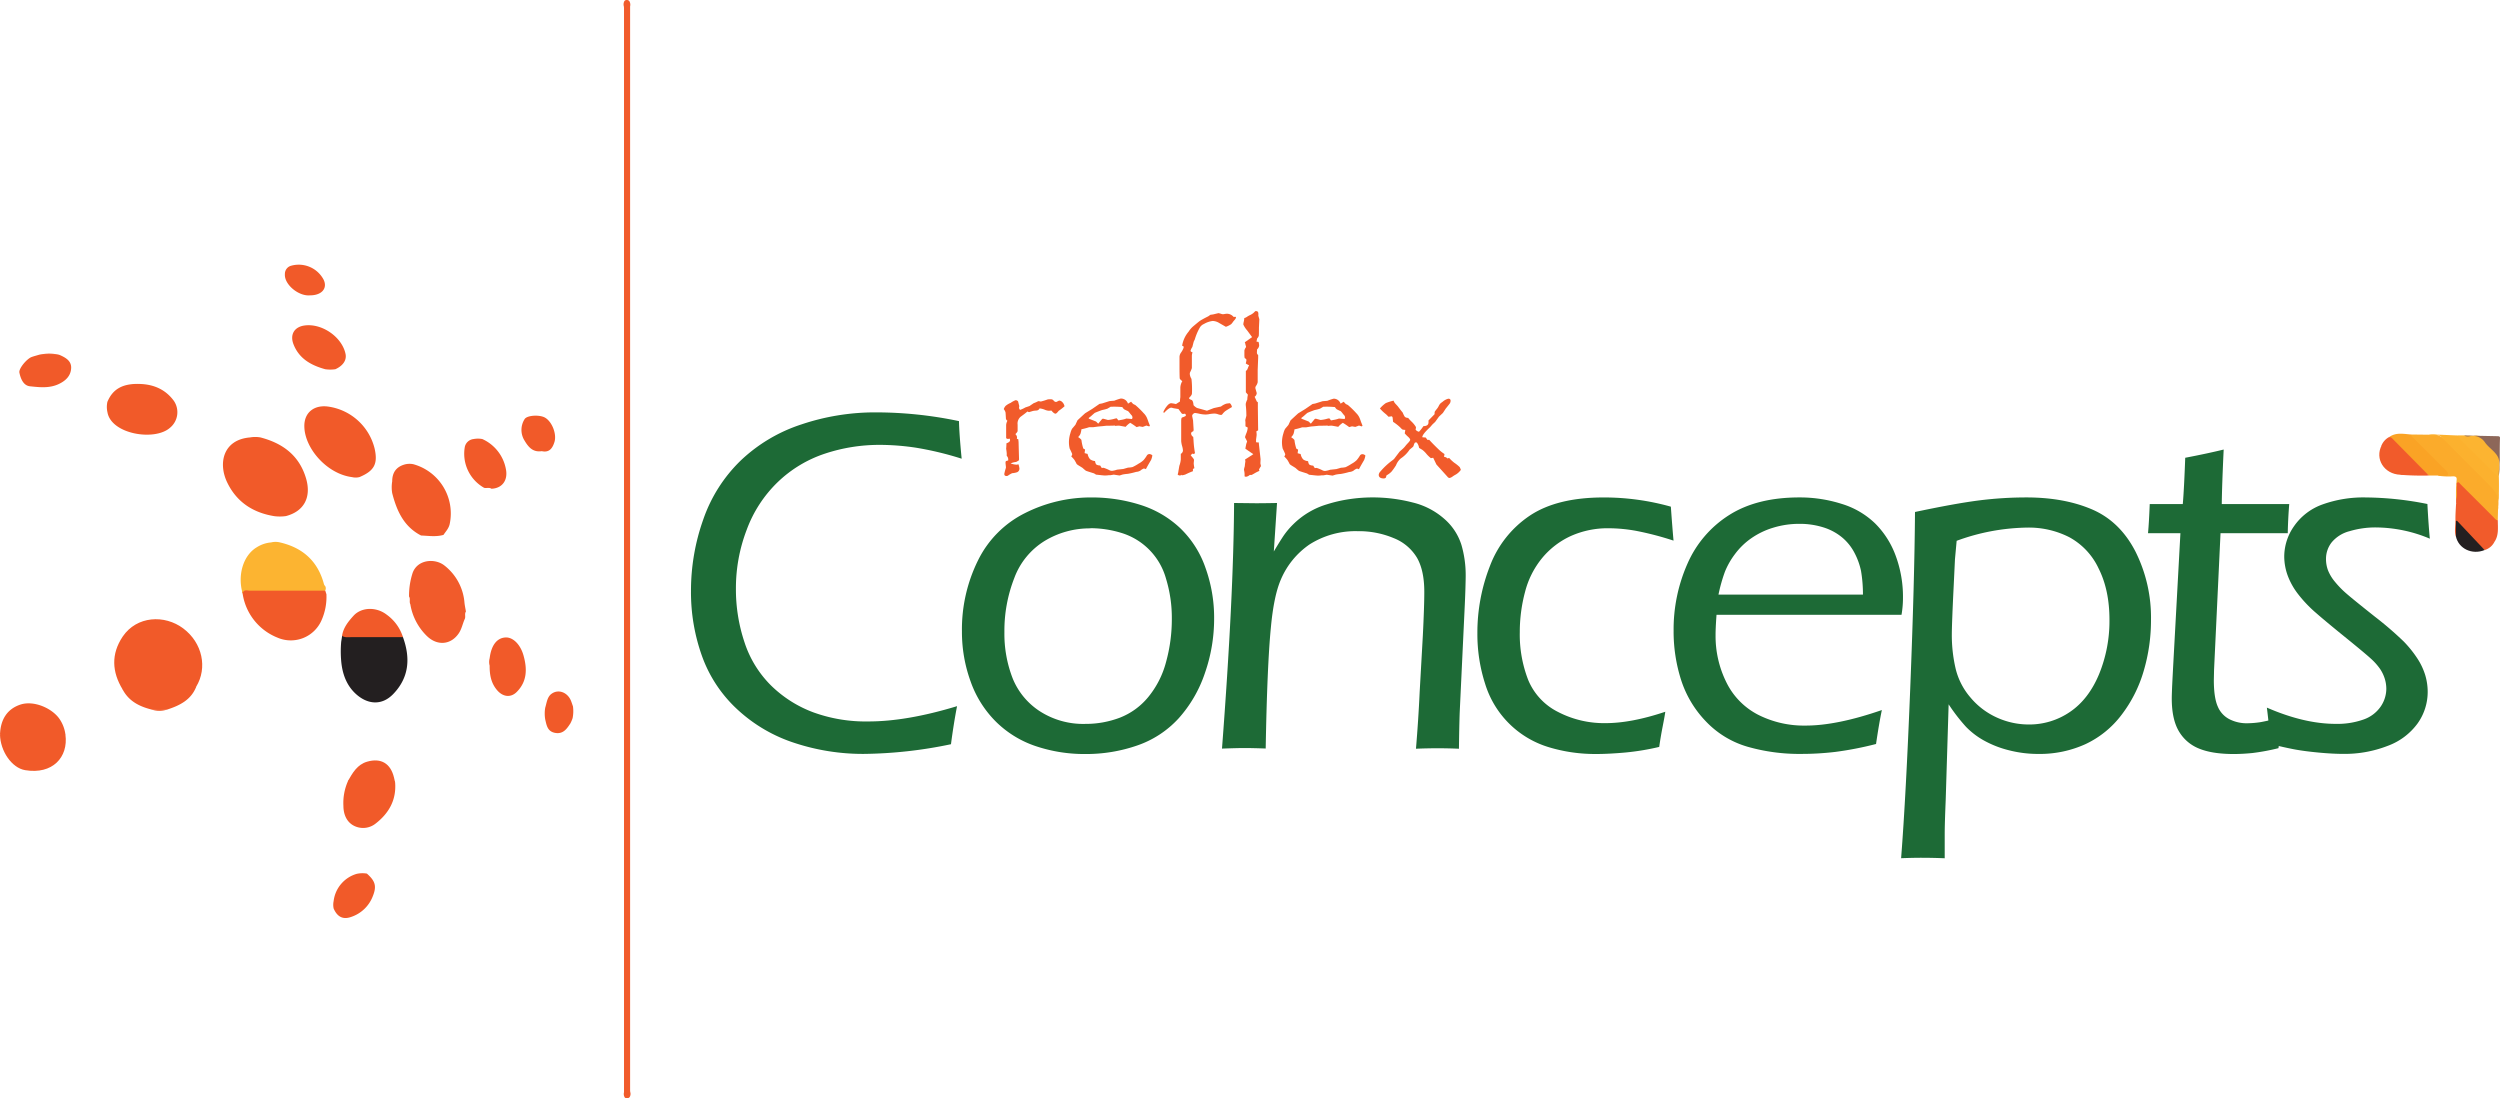 <svg xmlns="http://www.w3.org/2000/svg" viewBox="0 0 889.53 390.77"><defs><style>.cls-1{fill:#f15b2b;}.cls-2{fill:#1d6a36;}.cls-3{fill:#fbab2b;}.cls-4{fill:#fcb12e;}.cls-5{fill:#faa325;}.cls-6{fill:#fcb431;}.cls-7{fill:#231f20;}.cls-8{fill:#8d6759;}.cls-9{fill:#f15a29;}</style></defs><title>reflex_logo</title><g id="Layer_2" data-name="Layer 2"><g id="Layer_1-2" data-name="Layer 1"><path class="cls-1" d="M357.15,145.57a3.35,3.35,0,0,1,.66-1.15,6.89,6.89,0,0,1,1.81-1.08,7.86,7.86,0,0,1,1.7-.94,1.07,1.07,0,0,1,.94.45l.14.59.28,1.08a2.44,2.44,0,0,0-.1.59,1.17,1.17,0,0,0,.38.73,10.25,10.25,0,0,0,1.88-.87l1.46-.49,1.46-1,.94-.38a5.88,5.88,0,0,1,.83-.38l.76.14h.1a24.22,24.22,0,0,0,2.36-.73,4.75,4.75,0,0,1,1-.07,1.49,1.49,0,0,1,.83.17l.73.7a3.68,3.68,0,0,0,.49.1,8.11,8.11,0,0,0,1-.49.4.4,0,0,1,.17,0,1.7,1.7,0,0,1,1,.52,2.8,2.8,0,0,1,.8,1.5,18.58,18.58,0,0,1-2.09,1.63q-.77,1-1.11,1-.56,0-1.46-1.11a9.86,9.86,0,0,1-1,.07,4.75,4.75,0,0,1-1.5-.42,7.35,7.35,0,0,0-1.7-.42,1.33,1.33,0,0,1-1.15.77,8.28,8.28,0,0,0-1.22.14l-1.39.42a1.53,1.53,0,0,1-.56-.24q-.7.63-2.43,1.88a3.17,3.17,0,0,0-1.08,2.82v1.22q0,.63,0,1t-.8,1.15a1.74,1.74,0,0,1,.59,1.08,3.12,3.12,0,0,1-.07.59l.52.14.1,1,.17,6.22-.14.38-.9.49a5.92,5.92,0,0,0-1.95.52,7,7,0,0,0,2.19.45l.59-.14a6.71,6.71,0,0,1,.35,1.56,1.39,1.39,0,0,1-.8,1.25,6.72,6.72,0,0,1-1.77.35,8.35,8.35,0,0,0-1.5.87.86.86,0,0,1-.49.14q-.83,0-.83-.73a16.59,16.59,0,0,1,.52-2,1.32,1.32,0,0,0,.07-.42s-.06-.57-.17-1.56a3.48,3.48,0,0,1,.14-.59l.83-.24a5,5,0,0,0,0-.56,1.82,1.82,0,0,0-.52-1.08v-.87a15.38,15.38,0,0,0-.21-1.63q.1-1.15.1-1.95,1.29-.45,1.29-1.11a2.06,2.06,0,0,0-.1-.56,3,3,0,0,1-.7.1,1,1,0,0,1-.59-.28v-3.48q0-.28,0-.63v-.56a3.75,3.75,0,0,1,.45-1.5,1.48,1.48,0,0,1-.52-.66q0-.1-.14-2.26A3.11,3.11,0,0,0,357.15,145.57Z"/><path class="cls-1" d="M401.35,143.63l1.11-.7a7.45,7.45,0,0,0,.73.8,4.17,4.17,0,0,0,.73.35,30.85,30.85,0,0,1,3,2.92,5.46,5.46,0,0,1,1.15,1.63q.28.66.59,1.6.21.49.49,1.25l-.24.24a6.67,6.67,0,0,1-1-.31l-1.32.49-1.18-.21-1,.28a25,25,0,0,0-2.26-1.53,7,7,0,0,0-1.63,1.43q-2.23-.42-2.36-.42a10,10,0,0,0-1.32.1l-.17-.14q-.56.07-3,.07l-1.29.14-1.6.14L389,152l-1.46,0a22,22,0,0,1-2.75.73,8.77,8.77,0,0,1-.35,1.63,3.62,3.62,0,0,1-.83,1.15q1.11.77,1.18,1.08a15.74,15.74,0,0,0,.66,3l.63.35-.17,1.29,1.08.28a3.74,3.74,0,0,0,.9,1.91,3.42,3.42,0,0,0,1.74.63q.17,1.08.56,1.29a2.72,2.72,0,0,0,1.25.28l.59.9a3.73,3.73,0,0,1,.66-.07,13.34,13.34,0,0,1,2.09.87,2,2,0,0,0,.9.21,7.51,7.51,0,0,0,1.77-.42l2.23-.24,1.7-.49a7.53,7.53,0,0,0,1.63-.21,18.35,18.35,0,0,0,2.16-1.22,7.8,7.8,0,0,0,1.77-1.29,11.81,11.81,0,0,0,1.18-1.67,1.08,1.08,0,0,1,1-.42,1.77,1.77,0,0,1,.9.45,6.85,6.85,0,0,1-.45,1.63q-1.46,2.47-1.84,3.27a1.91,1.91,0,0,0-.76-.21,3.66,3.66,0,0,0-1.15.7,3.19,3.19,0,0,1-1.56.49,25.48,25.48,0,0,1-3,.7,14.68,14.68,0,0,0-1.81.24l-1.11.35-2.05-.31-1.22.21-.59,0a11.23,11.23,0,0,1-1.29.1q-.45,0-2.54-.24l-.66-.07-.73-.45q-2.61-.8-2.89-.94a14.29,14.29,0,0,1-1.18-1s-.45-.3-1.22-.76-1-.7-1-.9l-.63-1.11a8.59,8.59,0,0,0-1.18-1.32,1.86,1.86,0,0,0,.35-.83,21.05,21.05,0,0,0-.9-1.95,9.74,9.74,0,0,1-.24-3,10.68,10.68,0,0,1,.49-2.5,6.88,6.88,0,0,1,.59-1.56l1.18-1.39.76-1.63q1.18-1.11,2.71-2.5l2.54-1.56,2.57-1.77.94-.17,2.64-.83,1.7-.14a17.78,17.78,0,0,1,2.26-.76A2.61,2.61,0,0,1,401.35,143.63Zm-4,5.22.59.73.94-.17a9.31,9.31,0,0,0,1.88-.49l2,.17s.08-.12.17-.35a2.16,2.16,0,0,0,0-.35,1.27,1.27,0,0,0-.42-.76s-.16-.19-.35-.42q-.83-1.11-1-1l-1.15-.56a2.64,2.64,0,0,1-.66-.8,28.91,28.91,0,0,0-3.44-.14l-.7,0-1.18.7a15.35,15.35,0,0,1-1.91.49q-1.46.52-2.57,1-.24.17-1.36,1.18l-.8.63v.21l.07.07,2.54,1,.76.76,1.36-1.63a.6.6,0,0,1,.38-.14q.1,0,1.7.45h.07a11.91,11.91,0,0,0,2-.35A6.28,6.28,0,0,1,397.31,148.84Z"/><path class="cls-1" d="M418.42,143.77l1.42-.9q0-.59.14-1.53l0-3.48a5.06,5.06,0,0,1,.7-2.26,2.92,2.92,0,0,1-.9-.87q-.07-.1-.1-3.58l0-2.5,0-1.7a2.74,2.74,0,0,1,.52-1.46,7.16,7.16,0,0,0,.94-1.74,4,4,0,0,0,0-.49l-.52-.24a10.16,10.16,0,0,1,2.29-5,8.52,8.52,0,0,1,1.53-1.81q1.53-1.29,2.23-1.84t3.27-1.84l.73-.52,1-.14q1.84-.45,1.91-.45a9.66,9.66,0,0,1,1.11.31,1.41,1.41,0,0,0,.45.07,2.57,2.57,0,0,0,.56-.07,7.53,7.53,0,0,1,.83-.1,3.1,3.1,0,0,1,2.37,1.11h.87a1.25,1.25,0,0,1-.24.8s-.28.35-.76.9a6.07,6.07,0,0,1-.7.9,7.72,7.72,0,0,1-1.88.94q-.76-.42-2.33-1.32a4.72,4.72,0,0,0-2.36-.76,8.05,8.05,0,0,0-3.13,1.08A3.12,3.12,0,0,0,427,116.4a19.2,19.2,0,0,0-1.88,4.38l-.38.77-.49,1.91a4.52,4.52,0,0,0-.63,1.32q0,.38.7.59a4,4,0,0,0-.24,1.39c0,.21,0,.75,0,1.63l0,2.57a8.44,8.44,0,0,1-.66,1.56,1.86,1.86,0,0,0-.07.66,3.88,3.88,0,0,0,.59,1.63,33.25,33.25,0,0,1,.17,5.18q0,.59-1,1.56v.28a1.8,1.8,0,0,0,.8.45q.63.21.76,1.88a4.36,4.36,0,0,0,1.25,1l1.53.42,2,.56,2.43-.94,2.57-.56a6.51,6.51,0,0,1,1.84-1,12.3,12.3,0,0,1,1.32-.17,2.39,2.39,0,0,1,.73,1.36q-2,1.18-2.43,1.51a6.06,6.06,0,0,0-1,1.06.6.6,0,0,1-.45.24,4.06,4.06,0,0,1-1.18-.28,4.13,4.13,0,0,0-1.32-.21,13.37,13.37,0,0,0-1.91.24,7.53,7.53,0,0,1-1.15.1,10.25,10.25,0,0,1-2-.24,14.06,14.06,0,0,0-1.67-.31,1.06,1.06,0,0,0-.73.4.82.82,0,0,0-.31.71l.31,1.53.21,3.41a1.11,1.11,0,0,1-.17.49q-.73.24-.73.76a1.54,1.54,0,0,0,.76,1.22q.07.94.1,1.22a34.72,34.72,0,0,0,.52,4.52l-.35.35-.59-.14-.59.56a7.89,7.89,0,0,0,.59.73q.63.73.59,1v0l-.1,1.11v.1a12.92,12.92,0,0,0,.24,1.67l-.52.28v.8a24.79,24.79,0,0,0-2.64,1.15,4.89,4.89,0,0,1-1.36.31v-.21a1,1,0,0,1-1.43-.07,6.48,6.48,0,0,0,.28-1.29l.14-.8.17-1a8.65,8.65,0,0,0,.52-2.26q0-.35,0-2a1.49,1.49,0,0,0,.77-1.11,6.75,6.75,0,0,0-.28-1.6,9.14,9.14,0,0,1-.35-1.84l0-1.11v-6q0-1.18.35-1.29a5.58,5.58,0,0,0,1.29-.56v-.49l-.31-.31a2.22,2.22,0,0,1-.63.1q-.38,0-.49-.14l-1.18-1.6-1.7-.28c-.51-.14-.79-.21-.83-.21q-.87,0-2.64,1.91a.83.83,0,0,1-.17-.49,8.88,8.88,0,0,1,1.25-2q.8-1,1.53-1A14.24,14.24,0,0,1,418.42,143.77Z"/><path class="cls-1" d="M442.73,113.17a2.74,2.74,0,0,0,.87-.38,7.4,7.4,0,0,1,1.29-.73,5,5,0,0,0,1.74-1.36h.31q.8,0,.8.94v.07a3.31,3.31,0,0,1,0,.45,1.72,1.72,0,0,0,0,.21l.35,1.22-.14,2.92q0,2.82-.07,3a2.38,2.38,0,0,1-.59.94l-.21,1.11.73.1a6.12,6.12,0,0,1,.21,1.25,2.05,2.05,0,0,1-.73,1.39q-.07,1-.07,1.25a1,1,0,0,0,.45.76c0,.44,0,.76,0,1l-.17,4.35V136a3.55,3.55,0,0,1-.63,1.36,1.48,1.48,0,0,0-.21.7s.16.63.49,1.74V140a1.78,1.78,0,0,1-.73,1.18l.76,1.67.38.28v2.16l.1,7.82-.63.38a9.65,9.65,0,0,1,.1,1.25q0,.14-.21,1.67v.94l1.08.14-.1.24.63,5.67-.07,1.46.21,1a7.71,7.71,0,0,0-.7,1.22.93.93,0,0,0,.17.45,14.34,14.34,0,0,0-1.95,1l-.82.45a3.3,3.3,0,0,1-.68,0,2.47,2.47,0,0,1-1.36.66,1.61,1.61,0,0,1-.49-.14c0-.35,0-.64,0-.87a6.43,6.43,0,0,0-.14-1.08,2.57,2.57,0,0,1-.07-.56,9.67,9.67,0,0,1,.28-1.08l.07-.76.14-1-.1-.66,2.92-1.88-2.82-1.95.07-.45.24-1.25.31-.87a12.23,12.23,0,0,0-.63-1.25.87.87,0,0,1-.1-.38,13.94,13.94,0,0,1,.52-1.46,6,6,0,0,0,.42-1.88l-.8-.42v-1.18c0-.53-.07-.88-.07-1s.13-.58.38-1.53a2.76,2.76,0,0,0,0-.56q0-1.22-.14-2.71a7.9,7.9,0,0,1-.07-1,5.42,5.42,0,0,1,.56-1.57,7.47,7.47,0,0,1,.21-1.7l-.73-.87V132a1.75,1.75,0,0,0,.59-.7q.21-.59.56-1.36a4.67,4.67,0,0,1-1.18-.62,7.37,7.37,0,0,0,.24-1.22q0-.35-.63-.7a6.16,6.16,0,0,1-.1-1.25l0-1.42a2.83,2.83,0,0,1,.49-1.08.46.46,0,0,0,.1-.28,5.65,5.65,0,0,0-.19-.68A4.47,4.47,0,0,0,443,122l-.1-.21,2.61-1.84-1.77-2.4a8,8,0,0,1-1.36-2.12,6.41,6.41,0,0,1,.21-1.15A7.26,7.26,0,0,0,442.73,113.17Z"/><path class="cls-1" d="M477,143.63l1.11-.7a7.45,7.45,0,0,0,.73.8,4.17,4.17,0,0,0,.73.35,30.85,30.85,0,0,1,3,2.92,5.46,5.46,0,0,1,1.15,1.63q.28.66.59,1.6.21.49.49,1.25l-.24.24a6.67,6.67,0,0,1-1-.31l-1.32.49-1.18-.21-1,.28a25,25,0,0,0-2.26-1.53,7,7,0,0,0-1.63,1.43q-2.23-.42-2.36-.42a10,10,0,0,0-1.32.1l-.17-.14q-.56.07-3,.07l-1.29.14-1.6.14-1.63.28-1.46,0a22,22,0,0,1-2.75.73,8.77,8.77,0,0,1-.35,1.63,3.62,3.62,0,0,1-.83,1.15q1.11.77,1.18,1.08a15.74,15.74,0,0,0,.66,3l.63.35-.17,1.29,1.08.28a3.74,3.74,0,0,0,.9,1.91,3.42,3.42,0,0,0,1.74.63q.17,1.08.56,1.29a2.72,2.72,0,0,0,1.25.28l.59.9a3.73,3.73,0,0,1,.66-.07,13.34,13.34,0,0,1,2.09.87,2,2,0,0,0,.9.21,7.51,7.51,0,0,0,1.77-.42l2.23-.24,1.7-.49a7.53,7.53,0,0,0,1.63-.21,18.35,18.35,0,0,0,2.16-1.22,7.8,7.8,0,0,0,1.77-1.29,11.81,11.81,0,0,0,1.18-1.67,1.08,1.08,0,0,1,1-.42,1.77,1.77,0,0,1,.9.45,6.85,6.85,0,0,1-.45,1.63q-1.46,2.47-1.84,3.27a1.91,1.91,0,0,0-.76-.21,3.66,3.66,0,0,0-1.15.7,3.19,3.19,0,0,1-1.56.49,25.48,25.48,0,0,1-3,.7,14.68,14.68,0,0,0-1.81.24l-1.11.35-2.05-.31-1.22.21-.59,0a11.23,11.23,0,0,1-1.29.1q-.45,0-2.54-.24l-.66-.07-.73-.45q-2.61-.8-2.89-.94a14.29,14.29,0,0,1-1.18-1s-.45-.3-1.22-.76-1-.7-1-.9l-.63-1.11a8.59,8.59,0,0,0-1.18-1.32,1.86,1.86,0,0,0,.35-.83,21.05,21.05,0,0,0-.9-1.95,9.74,9.74,0,0,1-.24-3,10.68,10.68,0,0,1,.49-2.5,6.88,6.88,0,0,1,.59-1.56l1.18-1.39.76-1.63q1.18-1.11,2.71-2.5l2.54-1.56,2.57-1.77.94-.17,2.64-.83,1.7-.14a17.78,17.78,0,0,1,2.26-.76A2.61,2.61,0,0,1,477,143.63Zm-4,5.22.59.73.94-.17a9.31,9.31,0,0,0,1.88-.49l2,.17s.08-.12.17-.35a2.16,2.16,0,0,0,0-.35,1.27,1.27,0,0,0-.42-.76s-.16-.19-.35-.42q-.83-1.11-1-1l-1.15-.56a2.64,2.64,0,0,1-.66-.8,28.91,28.91,0,0,0-3.44-.14l-.7,0-1.18.7a15.35,15.35,0,0,1-1.91.49q-1.46.52-2.57,1-.24.17-1.36,1.18l-.8.63v.21l.07.07,2.54,1,.76.76,1.36-1.63a.6.6,0,0,1,.38-.14q.1,0,1.7.45h.07a11.91,11.91,0,0,0,2-.35A6.28,6.28,0,0,1,473,148.84Z"/><path class="cls-1" d="M499.82,154.2l.21-1.25a3.75,3.75,0,0,1-.8-.07q-.31,0-.94-.73a17,17,0,0,0-2.61-2.05q-.17-1.46-.17-1.53a.85.85,0,0,0-.31-.45l-1.15.17q-.66-.69-.9-.9a14.59,14.59,0,0,1-2.16-2.05,11.25,11.25,0,0,1,2.09-1.91,16.12,16.12,0,0,1,2.78-.87,3.66,3.66,0,0,0,.45.87l1,1.08,1.11,1.46.7.87a7.23,7.23,0,0,0,.76,1.5,1.92,1.92,0,0,0,1.15.35,12.66,12.66,0,0,0,1.29,1.39,9.09,9.09,0,0,1,1.5,1.88,3.59,3.59,0,0,1-.14.9,1.9,1.9,0,0,0,1.22.76,13.19,13.19,0,0,0,1.57-2q1.81,0,1.81-1.36,0-.28,0-.66l2.16-2.23V147a1.88,1.88,0,0,1,.1-.59s.31-.42.87-1.11a5.24,5.24,0,0,0,.49-.8,4.85,4.85,0,0,1,.52-.85,6.48,6.48,0,0,1,.87-.68,4.78,4.78,0,0,1,2.05-1.11q.8,0,.8.76a2,2,0,0,1-.24.87q-.07.14-1.5,1.91l-1,1.53L512,148.25l-1.36,1.88-.94.87-.87,1q-2.82,2.61-2.75,3.58l1.22.1.59.83h.66q1.22,1.36,3.13,3.2a14,14,0,0,0,2.29,1.84l-.17,1a1.85,1.85,0,0,1,1.25.59l.56-.21a13.74,13.74,0,0,0,1.81,1.7,14,14,0,0,1,1.95,1.56,5.72,5.72,0,0,1,.42,1,6.09,6.09,0,0,1-1.7,1.6,12.47,12.47,0,0,0-1.11.66,3,3,0,0,1-1.22.63,1,1,0,0,1-.73-.45l-3.93-4.35-1.15-2.4-.83.14a11.63,11.63,0,0,1-1.5-1.43A8.33,8.33,0,0,0,506,160q-.56-.31-1.08-.66a3.94,3.94,0,0,0-.83-1.91h-.59a2.33,2.33,0,0,0-.42.83,3,3,0,0,1-.24.64q-.07.09-1.29,1.09a11,11,0,0,1-3.13,3.13,6.05,6.05,0,0,0-1.7,2.43,21.73,21.73,0,0,1-1.6,2.26,7.15,7.15,0,0,1-1.77,1.32l-.24.8a1.05,1.05,0,0,1-.7.31q-1.84,0-1.84-1.32a2,2,0,0,1,.59-1.15,25,25,0,0,1,4.07-3.83,9.76,9.76,0,0,0,.78-.62l2-2.64.87-.77a9.65,9.65,0,0,0,1-1,13.75,13.75,0,0,1,.94-1.11q.94-.94.94-1.32t-.76-1.08A11.05,11.05,0,0,1,499.82,154.2Z"/><path class="cls-2" d="M340.53,251.26q-1.21,6.25-2.16,13.54a157.58,157.58,0,0,1-31.14,3.45,77.75,77.75,0,0,1-24.33-3.84,54.64,54.64,0,0,1-20.4-11.86,47.72,47.72,0,0,1-12.64-18.89,67.38,67.38,0,0,1-4-23.29,75.73,75.73,0,0,1,4.4-25.62,53.46,53.46,0,0,1,13.33-20.92A56.91,56.91,0,0,1,285.19,151a82,82,0,0,1,26.44-4.27,143.31,143.31,0,0,1,29.59,3.11q.08,4.37.95,13.37a114.57,114.57,0,0,0-16.3-3.92,87.74,87.74,0,0,0-12.77-1,61.54,61.54,0,0,0-19.67,3.15,44.26,44.26,0,0,0-16.65,10.05,45.38,45.38,0,0,0-11.09,17,58.12,58.12,0,0,0-3.84,20.92,59.39,59.39,0,0,0,3.06,19.15,38.4,38.4,0,0,0,9.4,15.31,42.88,42.88,0,0,0,15.05,9.58A54.62,54.62,0,0,0,309,256.7Q322.68,256.7,340.53,251.26Z"/><path class="cls-2" d="M388.35,177a57,57,0,0,1,17.25,2.59,36.62,36.62,0,0,1,14.19,8.2,35.7,35.7,0,0,1,9.1,14.15,52.34,52.34,0,0,1,3.11,18,58.65,58.65,0,0,1-3.32,19.67,46,46,0,0,1-9.32,16,35.58,35.58,0,0,1-14.67,9.62,55.44,55.44,0,0,1-18.59,3.06,54.25,54.25,0,0,1-17.43-2.76,36.78,36.78,0,0,1-14.19-8.63,38,38,0,0,1-9.1-14.36,51.49,51.49,0,0,1-3.11-17.82A55.31,55.31,0,0,1,348,199.37a37,37,0,0,1,16.74-16.82A51.79,51.79,0,0,1,388.35,177Zm-.39,11a30.91,30.91,0,0,0-16.15,4.4,26.12,26.12,0,0,0-10.9,13.24,51.5,51.5,0,0,0-3.53,19.28,43.74,43.74,0,0,0,2.93,16.43A25.18,25.18,0,0,0,370,253.08a28.49,28.49,0,0,0,16.2,4.49,34.06,34.06,0,0,0,12.23-2.2,24.56,24.56,0,0,0,10.08-7.29,32.64,32.64,0,0,0,6.37-12.47,57.13,57.13,0,0,0,2.07-15.49,47.67,47.67,0,0,0-2.07-14.23,23.6,23.6,0,0,0-16-16.31A37.26,37.26,0,0,0,388,187.94Z"/><path class="cls-2" d="M434.8,266.36q4.13-54.09,4.3-87.39l7.77.09q2.85,0,7.51-.09l-1.14,17.25q2.15-3.62,3.45-5.56a27.6,27.6,0,0,1,3.45-4.1,28.8,28.8,0,0,1,12-7.12,52.13,52.13,0,0,1,8.07-1.85,56.72,56.72,0,0,1,22.48,1.21A26.23,26.23,0,0,1,514,184.71a20.32,20.32,0,0,1,6,9.19,38.36,38.36,0,0,1,1.51,11q0,1.12-.09,4.31t-.34,8.37l-1.71,36.15q-.17,5.18-.26,12.68-3.89-.17-7.34-.17-4.23,0-7.95.17.87-10.44,1.31-20.1l1.13-20.1q.52-10.35.52-15.62,0-7.59-2.59-12.12a16.81,16.81,0,0,0-8.29-7A32,32,0,0,0,483.11,189a30.44,30.44,0,0,0-17.19,4.74,28.73,28.73,0,0,0-10.19,12.51q-2.5,5.78-3.54,17.08-1.32,13.55-1.84,43-4.81-.17-7.47-.17T434.8,266.36Z"/><path class="cls-2" d="M592.53,253.25q-.17,1.38-.91,5.13t-1.25,7.38a87.87,87.87,0,0,1-12.12,2q-5.82.52-10.22.52a56.74,56.74,0,0,1-17.21-2.5,33.93,33.93,0,0,1-22.39-22.47,57.56,57.56,0,0,1-2.76-17.9,65.06,65.06,0,0,1,4.49-24.07,37.38,37.38,0,0,1,14.15-17.86Q554,177,570.61,177a87.82,87.82,0,0,1,23.9,3.28q.52,7.33.95,12.08a109,109,0,0,0-13.37-3.49,55.87,55.87,0,0,0-9.58-.91,32.13,32.13,0,0,0-13.59,2.76,28.76,28.76,0,0,0-10.22,7.85,31.11,31.11,0,0,0-6.08,12.08,55.22,55.22,0,0,0-1.86,14.23,44.61,44.61,0,0,0,3,17.08,22.23,22.23,0,0,0,10.57,11.34,35.55,35.55,0,0,0,17,4Q580.45,257.3,592.53,253.25Z"/><path class="cls-2" d="M669.59,252.64q-1,4.74-2.07,12.08a119.5,119.5,0,0,1-14.36,2.8,101.54,101.54,0,0,1-12.12.73,67,67,0,0,1-19.37-2.59,33.2,33.2,0,0,1-14.71-9,38,38,0,0,1-8.8-14.71,56.63,56.63,0,0,1-2.67-17.51,57.78,57.78,0,0,1,4.92-23.85,38.8,38.8,0,0,1,14.8-17.3q9.88-6.3,25.06-6.3a49.11,49.11,0,0,1,15,2.29,29.45,29.45,0,0,1,11.91,6.95,31.42,31.42,0,0,1,7.33,11.52,42.07,42.07,0,0,1,2.59,15,34.72,34.72,0,0,1-.52,6H610.76q-.35,4.75-.34,7.25a37,37,0,0,0,3.8,16.69,25.66,25.66,0,0,0,11.21,11.56,36,36,0,0,0,17.08,3.92Q653.63,258.17,669.59,252.64Zm-58.15-41.07h51.42a49.65,49.65,0,0,0-.69-8.45,24.56,24.56,0,0,0-2.24-6.25,17.86,17.86,0,0,0-4.44-5.61,19.44,19.44,0,0,0-6.73-3.62,27.88,27.88,0,0,0-8.5-1.25,31.38,31.38,0,0,0-9.36,1.38,27.68,27.68,0,0,0-7.85,3.8,25.09,25.09,0,0,0-5.78,5.65,27.31,27.31,0,0,0-3.54,6.25A58.08,58.08,0,0,0,611.45,211.58Z"/><path class="cls-2" d="M676.44,305.36q1.73-22.26,3.25-60.56t1.69-62.63q14.14-3,22.64-4.1a135.15,135.15,0,0,1,17-1.08q13.45,0,23.37,4.27t15.44,15a52.35,52.35,0,0,1,5.52,24.29,63.69,63.69,0,0,1-2.59,18.16,47.51,47.51,0,0,1-7.9,15.66,34.28,34.28,0,0,1-12.82,10.4,39.24,39.24,0,0,1-16.75,3.49,41.64,41.64,0,0,1-10.62-1.34,36.07,36.07,0,0,1-8.85-3.49,27.5,27.5,0,0,1-6.3-4.83,64.6,64.6,0,0,1-6.17-8l-1.05,34.16q-.35,8.37-.35,12.08v8.54q-4.38-.17-7.64-.17Q681.33,305.18,676.44,305.36Zm19.76-112.93-.6,6.56-.43,9q-.35,7.08-.52,11.52t-.17,6.25a52.69,52.69,0,0,0,1.34,12.08,24.47,24.47,0,0,0,5.35,10.4,26.38,26.38,0,0,0,9.45,7.12,27.33,27.33,0,0,0,11.22,2.42,25.58,25.58,0,0,0,14.71-4.49q6.6-4.49,10.31-13.37a49.89,49.89,0,0,0,3.71-19.41q0-10.61-3.88-18.29a24.36,24.36,0,0,0-10.44-11.09,31.7,31.7,0,0,0-14.84-3.41A75.5,75.5,0,0,0,696.19,192.43Z"/><path class="cls-2" d="M812.77,255q-1,4.23-2.07,11.21a76.56,76.56,0,0,1-9.32,1.73q-3.45.34-6.56.35-7.68,0-12.38-1.94a14.53,14.53,0,0,1-7.2-6.21q-2.5-4.27-2.5-11.6,0-.95.09-3.36t.88-16.82l2.11-38.65H764.29q.35-3.62.61-10.35h11.76q.44-4.83.87-16.48,8.09-1.55,13.68-2.93-.6,12.77-.68,19.41h24q-.43,5.44-.52,10.35H790.09l-2.3,48.57-.08,3.71q0,6.3,1.42,9.45a8.89,8.89,0,0,0,4.26,4.53,13.45,13.45,0,0,0,5.94,1.38A34.06,34.06,0,0,0,804,257Q806.48,256.61,812.77,255Z"/><path class="cls-2" d="M807.79,264.72l-.52-6.34q0-1-.69-6.6,13.28,5.78,24.5,5.78A27.91,27.91,0,0,0,841,256a12.28,12.28,0,0,0,6.08-4.6,11.28,11.28,0,0,0,2-6.32,12.14,12.14,0,0,0-.56-3.61,13.44,13.44,0,0,0-1.68-3.48,21.53,21.53,0,0,0-3.32-3.7q-2.2-2-9.15-7.63t-10.52-8.76a45.59,45.59,0,0,1-6.13-6.47,24.83,24.83,0,0,1-3.75-6.69,20,20,0,0,1-1.21-6.82,18.88,18.88,0,0,1,3.49-10.7,20.79,20.79,0,0,1,10.09-7.72A43,43,0,0,1,841.87,177a114.41,114.41,0,0,1,21.83,2.33q.34,6.73.86,12.34a50,50,0,0,0-19.07-4A32,32,0,0,0,836,189a12.21,12.21,0,0,0-6.38,4,9.5,9.5,0,0,0-2,5.87,11.5,11.5,0,0,0,.69,4,14.81,14.81,0,0,0,2.46,4.1,33.37,33.37,0,0,0,4.27,4.36q2.5,2.16,10,8.11a122.06,122.06,0,0,1,10.22,8.8A40.16,40.16,0,0,1,860,234.1a23.35,23.35,0,0,1,2.89,6,20.76,20.76,0,0,1,.91,6.08,19.33,19.33,0,0,1-3.58,11.21,22.89,22.89,0,0,1-10.66,8,42.18,42.18,0,0,1-15.87,2.85q-3.71,0-8.71-.47t-8.5-1.12Q813,266,807.79,264.72Z"/><path class="cls-3" d="M857.94,154.6l6.07.07a.64.64,0,0,0,.31.07c3.1-.6,5.17.89,7.21,3.07,4.31,4.6,8.86,9,13.34,13.41,1.28,1.27,2.27,2.8,3.67,4a1.15,1.15,0,0,1,.41,1,45.42,45.42,0,0,1-.13,5.23l-.08,3.73c-.94.44-1.34-.39-1.81-.86-3.6-3.55-7.17-7.15-10.76-10.72a4.08,4.08,0,0,0-1.42-1.17c-.41,1.23-.09,2.48-.21,3.69-.06.62.28,1.41-.64,1.72a53,53,0,0,1,.2-7c.12-1.06-.27-1.35-1.31-1.35a25.6,25.6,0,0,1-5.36-.23c.83-.79,2-.12,3-.6a5.17,5.17,0,0,0-1.55-2.11c-3.36-3.37-6.74-6.72-10.08-10.11C858.31,155.94,857.47,155.54,857.94,154.6Z"/><path class="cls-1" d="M873.91,177.79c.58-1.65.11-3.35.27-5,0-.4-.22-.95.27-1.14s.72.34,1,.62q5.91,5.88,11.8,11.78c.44.43.77,1,1.5,1.09,0,2.62.41,5.3-1.2,7.67a2.47,2.47,0,0,1-1.25-.91L875,180.61a4.61,4.61,0,0,1-1.1-1.52Z"/><path class="cls-4" d="M888.83,181.39a3,3,0,0,1,0-.79c.86-3.62-1.13-6-3.46-8.33q-8.44-8.41-16.8-16.89a1.89,1.89,0,0,0-1.42-.48c-1-.1-2.11.25-3.12-.23,3.6-.14,7.19.2,10.79.28,4.56,5.06,9.63,9.63,14.3,14.58A116.66,116.66,0,0,1,888.83,181.39Z"/><path class="cls-5" d="M857.94,154.6c0,.73.63,1.07,1.06,1.51q5.09,5.12,10.21,10.22c.78.77,2.07,1.79,1.78,2.56s-1.9.18-2.91.32a6.23,6.23,0,0,1-.63,0l-3.14,0a6.37,6.37,0,0,1-1.74-1.35L852.72,158a27.39,27.39,0,0,0-2.67-2.45C852.5,153.73,855.25,154.42,857.94,154.6Z"/><path class="cls-6" d="M889.1,169.53c-.67,0-1-.55-1.4-.95L876,156.93a3.48,3.48,0,0,1-1.23-2l1.93,0A28.51,28.51,0,0,0,881,155a3.08,3.08,0,0,1,2.4,1c1.78,1.8,3.32,3.82,5.19,5.54a1.85,1.85,0,0,1,.68,1.39,50.15,50.15,0,0,1-.13,6.3A.36.36,0,0,1,889.1,169.53Z"/><path class="cls-1" d="M873.9,179.09c4.64,4.48,9.26,9,13.65,13.71a5.66,5.66,0,0,1-3.48,2.91,35,35,0,0,1-5.9-5.65q-1.93-2.07-3.89-4.11c-.27,1.63.42,3.34-.44,4.92-.65-1.85-.13-3.75-.16-5.62C873.64,183.19,873.81,181.14,873.9,179.09Z"/><path class="cls-1" d="M850,155.55a1.33,1.33,0,0,1,1.14.4l13.1,13.25a100.75,100.75,0,0,1-10.24-.27c.86-.75,1.91-.26,2.83-.42-3.21-2.93-5.92-6.38-9.09-9.4a1.12,1.12,0,0,1-.34-.7A6,6,0,0,1,850,155.55Z"/><path class="cls-7" d="M873.84,190.86v-5.45l.35-.17,9.88,10.47C879.62,197.53,874.78,195.24,873.84,190.86Z"/><path class="cls-1" d="M847.45,158.4c3.66,3.06,6.46,6.94,10.15,10.28-1.3.39-2.44.1-3.54.24C848.29,168.7,844.88,163.27,847.45,158.4Z"/><path class="cls-8" d="M889.13,169.24c-.18-2.26.68-4.74-.38-6.72s-3.19-3.19-4.53-5.05a5.18,5.18,0,0,0-5.33-2.29,2.85,2.85,0,0,1-2.16-.22l11.88.24c.53,0,1,.09.92.76C889.31,160.39,889.64,164.83,889.13,169.24Z"/><path class="cls-1" d="M223.69,2.83c0-.84.43-2.36-.65-2.33s-.47,1.54-.47,2.37q0,96.3,0,192.59t0,192.59c0,.78-.41,2.23.42,2.22,1.28,0,.69-1.46.69-2.26Q223.73,195.43,223.69,2.83Z"/><path class="cls-1" d="M223,390.77a.94.94,0,0,1-.72-.3,2.37,2.37,0,0,1-.25-1.83c0-.21,0-.42,0-.59q0-89.42,0-178.84V183.79q0-90.46,0-180.92a5.52,5.52,0,0,0-.06-.64,2.44,2.44,0,0,1,.22-1.88A1,1,0,0,1,223,0a1.23,1.23,0,0,1,.89.34,2.49,2.49,0,0,1,.31,1.93c0,.2,0,.4,0,.56,0,136.51,0,262.5,0,385.19a4.36,4.36,0,0,0,.06.56,2.19,2.19,0,0,1-.23,1.79,1.28,1.28,0,0,1-1,.41ZM223.07,1h0c-.17.13-.09.79,0,1.1a6.57,6.57,0,0,1,.07.77q0,90.46,0,180.92v25.43q0,89.42,0,178.84c0,.2,0,.44-.05.7a3,3,0,0,0,0,1.06.64.64,0,0,0,.24-.09c.12-.14,0-.67,0-1a5.13,5.13,0,0,1-.07-.7c0-122.68,0-248.68,0-385.19h0c0-.19,0-.42,0-.65s.09-1,0-1.15A.21.21,0,0,0,223.07,1Z"/><path class="cls-9" d="M97.56,183.65c-7.53-1.23-13.33-5-16.69-11.93S79.4,156.42,89,155.64a10.56,10.56,0,0,1,3.66,0c7.91,2.06,13.81,6.39,16.23,14.56,2,6.77-.76,11.76-7.16,13.43A15.33,15.33,0,0,1,97.56,183.65Z"/><path class="cls-9" d="M43.65,245.35c-3.84-6.28-4.16-12.63,0-18.84,5-7.39,14.93-7.91,21.59-2.88,6.82,5.15,8.63,14,4.57,20.7-1.21,1-2.67.8-4.08.82C58.38,245.25,51,244.94,43.65,245.35Z"/><path class="cls-9" d="M125.29,169.77c-8.87-1.1-16.82-10.14-17-17.91-.15-5.1,3.5-7.83,8.37-7.21a19.86,19.86,0,0,1,16.63,14.94c1.23,5.46-.13,7.94-5.35,10.15A5.3,5.3,0,0,1,125.29,169.77Z"/><path class="cls-7" d="M143.38,226.71c2.69,7.42,2.23,14.36-3.5,20.27-4.08,4.2-9.16,3.67-13.27-.08-3.35-3.06-4.81-7.19-5.21-11.69a39.47,39.47,0,0,1,0-6.86l.34-2.12c2.42-.74,4.89-.29,7.34-.34,3.61-.08,7.21,0,10.82,0C141.1,225.89,142.36,225.81,143.38,226.71Z"/><path class="cls-1" d="M145.54,212.25a26.28,26.28,0,0,1,1.29-8.44c1.77-4.79,7.92-5.24,11.27-2.62a18.63,18.63,0,0,1,7.17,13.3c.11,1,.34,2.07.51,3.11-.59.82,0,1.83-.43,2.67-.75,1.68-1.05,3.5-2.13,5.09-2.81,4.14-7.64,4.49-11.27,1A20.35,20.35,0,0,1,146,215C145.53,214.1,146.11,213.08,145.54,212.25Z"/><path class="cls-9" d="M116.14,211.36a20.43,20.43,0,0,1-1.7,9.26,11.93,11.93,0,0,1-15.75,6.24A20,20,0,0,1,86.33,211.2c-.53-.93.14-1.29.81-1.56a6.89,6.89,0,0,1,2.61-.32q11.39,0,22.77,0a6.84,6.84,0,0,1,2.61.35C115.93,210,115.84,210.78,116.14,211.36Z"/><path class="cls-6" d="M115.68,210.17c-8.92,0-17.84,0-26.75,0-.93,0-2.24-.6-2.6,1-1.89-6.55.2-13.53,5-16.42A11.3,11.3,0,0,1,96.47,193a6.58,6.58,0,0,1,3.15,0c8.16,1.9,13.52,6.72,15.67,14.93a2.42,2.42,0,0,0,.44.65A1.59,1.59,0,0,1,115.68,210.17Z"/><path class="cls-9" d="M149.82,190.54c-6.15-3.16-8.66-8.81-10.27-15.07a12.77,12.77,0,0,1,0-4.2c0-3.07,1.38-5.13,4.41-6a6.62,6.62,0,0,1,3.14-.09A18.18,18.18,0,0,1,160,186.49c-.36,1.58-1.39,2.6-2.2,3.83C155.14,191.09,152.48,190.64,149.82,190.54Z"/><path class="cls-9" d="M38.21,143c1.92-4.62,5.53-6.73,12.1-6.36,4.6.26,8.64,2,11.56,6a7.16,7.16,0,0,1-1.4,9.58c-5.44,4.81-20.85,2.29-22.23-5.5A8.45,8.45,0,0,1,38.21,143Z"/><path class="cls-9" d="M23.28,261.37c1.09,8.06-4.6,14.3-14.34,12.66-4.76-.8-8.83-6.78-8.94-12.66C.7,260,2,260,3.24,260q8.39-.08,16.78,0C21.26,260,22.55,260,23.28,261.37Z"/><path class="cls-9" d="M140.59,278.43c.49,6.19-2.21,10.93-6.92,14.59a7.15,7.15,0,0,1-8,.65c-2.39-1.36-3.47-4-3.48-6.91a19.16,19.16,0,0,1,1.63-8.85,4.71,4.71,0,0,1,3-.83c3.53,0,7.06,0,10.59,0C138.59,277.12,139.88,277.09,140.59,278.43Z"/><path class="cls-9" d="M115.7,131.37c-5-1.39-9.26-3.72-11.27-8.87-1.34-3.44.28-6.16,3.88-6.68,6.21-.89,13.39,4.07,14.64,10.12.45,2.2-.87,4.18-3.61,5.43A12.4,12.4,0,0,1,115.7,131.37Z"/><path class="cls-9" d="M174.23,234.2c.56-4.58,2.55-7.2,5.61-7.38,2.64-.16,5.3,2.41,6.43,6.39,1.32,4.69,1.35,9.23-2.41,13-2.14,2.14-4.92,1.76-6.95-.59-2.22-2.57-2.71-5.57-2.69-8.77A5,5,0,0,1,174.23,234.2Z"/><path class="cls-9" d="M172.27,173.58A13.92,13.92,0,0,1,165.39,159a3.57,3.57,0,0,1,3.11-2.78,8.13,8.13,0,0,1,3.12,0A14.63,14.63,0,0,1,180,166.9c.81,4-1.32,6.85-5.13,7C174.08,173.36,173.14,173.78,172.27,173.58Z"/><path class="cls-9" d="M23.28,261.37a6.73,6.73,0,0,0-1.74-.5q-9.89-.05-19.79,0a6.76,6.76,0,0,0-1.74.49c.17-5.6,2.75-9.13,7.16-10.63,4.87-1.66,11.43,1.31,14,5.08A12.57,12.57,0,0,1,23.28,261.37Z"/><path class="cls-9" d="M21.19,126.29c2.09.91,4.21,2.07,4.13,4.62-.09,2.78-1.92,4.57-4.44,5.75-3.32,1.56-6.83,1.14-10.2.79-2.35-.24-3.33-2.69-3.78-4.87-.29-1.44,2.65-4.94,4.38-5.56.83-.3,1.69-.51,2.54-.77A51,51,0,0,1,21.19,126.29Z"/><path class="cls-9" d="M118.71,320.62a11.51,11.51,0,0,1,8.16-9.68,9.3,9.3,0,0,1,3.68-.1c3,2.66,3.55,4.49,2.08,8.09a12.45,12.45,0,0,1-7.76,7.35c-2.87,1-4.86-.07-6.15-3A6.34,6.34,0,0,1,118.71,320.62Z"/><path class="cls-9" d="M43.65,245.35c.36-1.61,1.67-1,2.6-1,7.85,0,15.71,0,23.57,0C68,249,64,251,59.61,252.43a24.41,24.41,0,0,1-5.81,0C49.53,251.35,45.82,249.45,43.65,245.35Z"/><path class="cls-9" d="M143.38,226.71H124.8c-1,0-2.14.19-3.09-.47.43-2.9,2.22-5.1,4.06-7.13,2.81-3.11,8.1-3.27,11.81-.41A15.58,15.58,0,0,1,143.38,226.71Z"/><path class="cls-9" d="M192.77,160.53c-3.21.48-4.8-1.5-6.19-3.86a7.11,7.11,0,0,1,.06-7.5c.8-1.44,5.43-1.71,7.37-.52,2.49,1.52,4.13,5.86,3.27,8.62C196.58,159.51,195.44,161.13,192.77,160.53Z"/><path class="cls-9" d="M110.24,105.09c-4,.35-9.16-3.88-8.87-7.57a3,3,0,0,1,2.34-3,10,10,0,0,1,11.44,5C116.64,102.62,114.45,105.12,110.24,105.09Z"/><path class="cls-9" d="M203.75,255.49a11.44,11.44,0,0,1-.81,1.92c-1.26,1.93-2.57,3.85-5.36,3.37S194.5,258.12,194,256a12.38,12.38,0,0,1,0-4.21c.55-1.8.7-3.9,2.35-5,2.44-1.68,5.62-.39,6.81,2.55.26.65.47,1.31.71,2A12.72,12.72,0,0,1,203.75,255.49Z"/><path class="cls-9" d="M140.59,278.43c-1.74-1-3.63-.45-5.45-.49-3.79-.08-7.58,0-11.37,0,1.68-2.92,3.31-5.9,6.88-6.93,4.92-1.42,8.35.63,9.55,5.69C140.34,277.26,140.46,277.85,140.59,278.43Z"/><path class="cls-9" d="M21.19,126.29l-7.37,0A14.81,14.81,0,0,1,21.19,126.29Z"/><path class="cls-9" d="M53.8,252.42h5.81A8.63,8.63,0,0,1,53.8,252.42Z"/></g></g></svg>